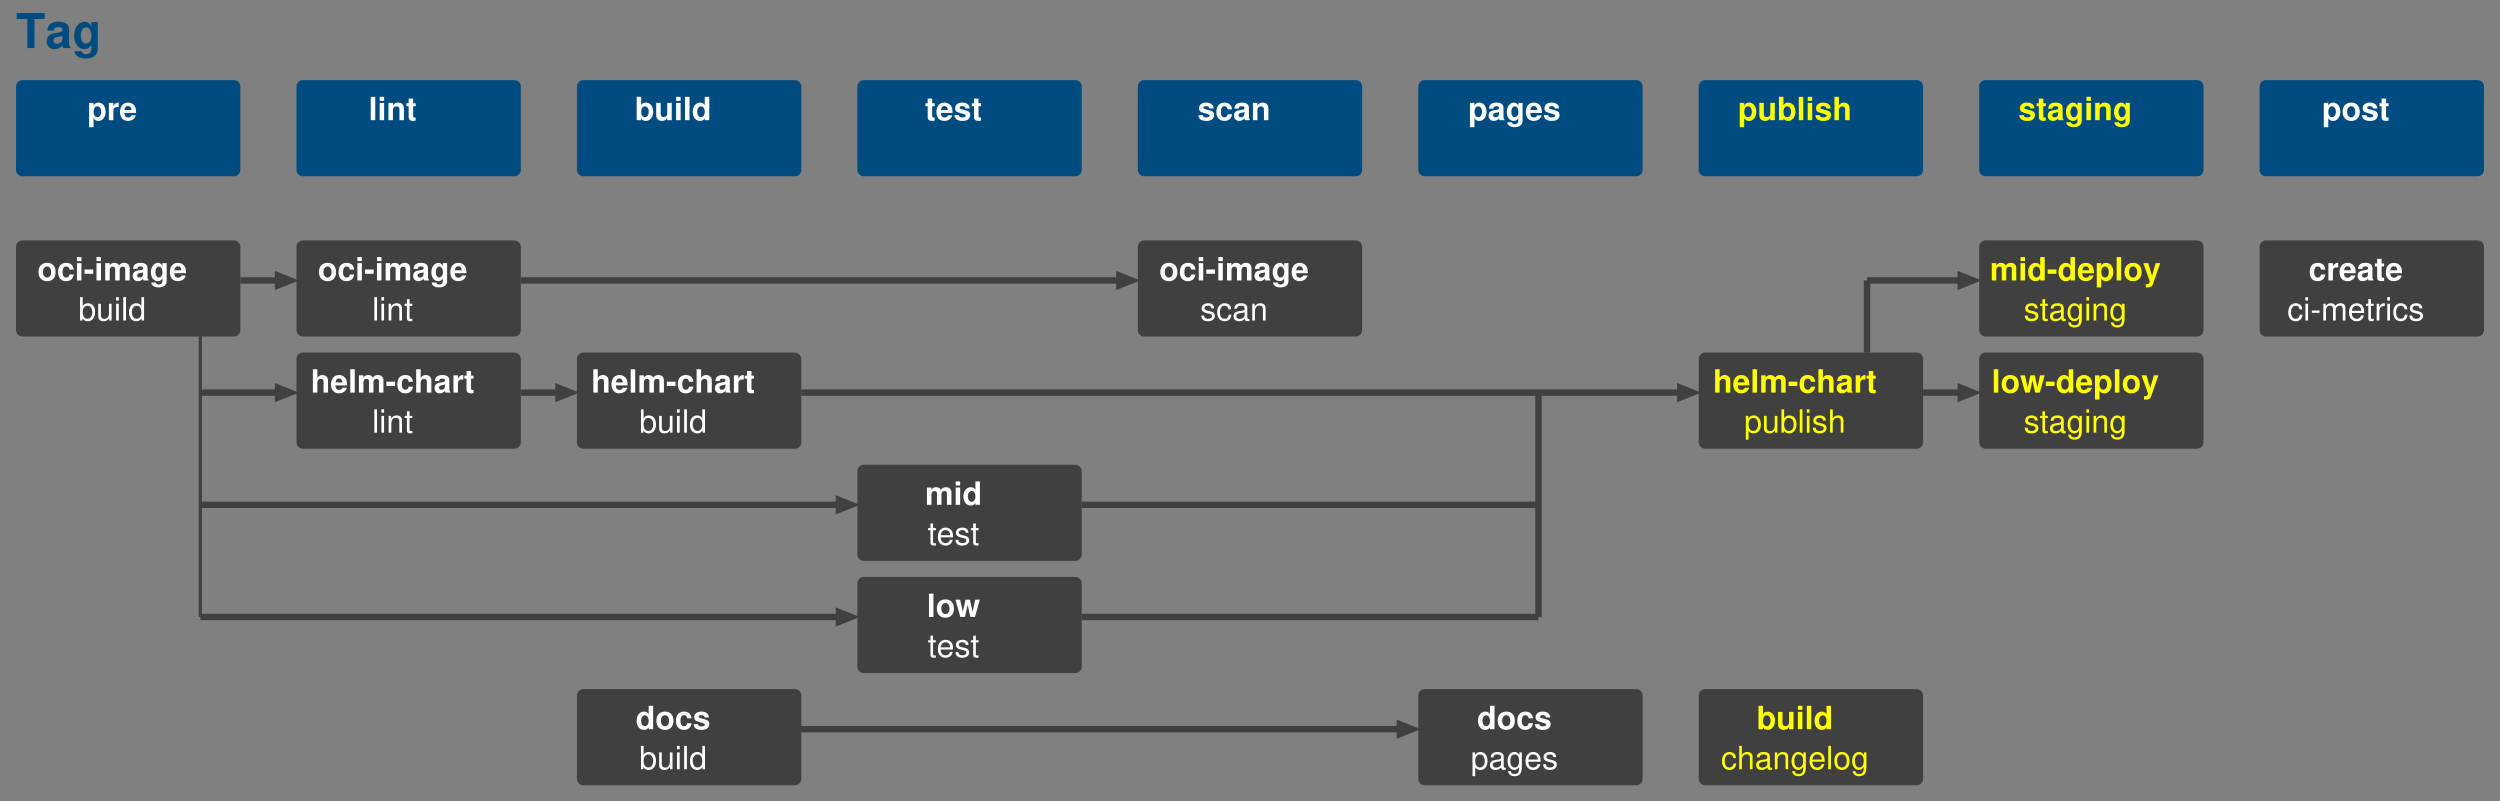 <?xml version="1.0" encoding="UTF-8"?>
<svg xmlns="http://www.w3.org/2000/svg" xmlns:xlink="http://www.w3.org/1999/xlink" width="1560pt" height="500pt" viewBox="0 0 1560 500" version="1.1">
<rect x="0" y="0" width="1560" height="500" fill="#808080" stroke="none"/>
<defs>
<g>
<symbol overflow="visible" id="glyph0-0">
<path style="stroke:none;" d=""/>
</symbol>
<symbol overflow="visible" id="glyph0-1">
<path style="stroke:none;" d="M 11.547 -18.125 L 17.938 -18.125 L 17.938 -21.875 L 0.422 -21.875 L 0.422 -18.125 L 7.047 -18.125 L 7.047 0 L 11.547 0 Z M 11.547 -18.125 "/>
</symbol>
<symbol overflow="visible" id="glyph0-2">
<path style="stroke:none;" d="M 15.719 -0.516 C 15 -1.203 14.766 -1.688 14.766 -2.484 L 14.766 -11.484 C 14.766 -14.797 12.516 -16.469 8.125 -16.469 C 3.75 -16.469 1.469 -14.609 1.203 -10.859 L 5.25 -10.859 C 5.453 -12.547 6.156 -13.078 8.219 -13.078 C 9.844 -13.078 10.656 -12.547 10.656 -11.453 C 10.656 -10.922 10.375 -10.469 9.938 -10.203 C 9.359 -9.906 9.359 -9.906 7.297 -9.562 L 5.609 -9.266 C 2.406 -8.734 0.844 -7.078 0.844 -4.172 C 0.844 -1.266 2.797 0.688 5.766 0.688 C 7.562 0.688 9.188 -0.062 10.688 -1.625 C 10.688 -0.781 10.766 -0.484 11.156 0 L 15.719 0 Z M 10.656 -6.516 C 10.656 -4.078 9.453 -2.703 7.312 -2.703 C 5.906 -2.703 5.047 -3.453 5.047 -4.656 C 5.047 -5.906 5.703 -6.516 7.438 -6.875 L 8.875 -7.141 C 9.984 -7.344 10.172 -7.406 10.656 -7.656 Z M 10.656 -6.516 "/>
</symbol>
<symbol overflow="visible" id="glyph0-3">
<path style="stroke:none;" d="M 12 -16.203 L 12 -13.703 C 10.828 -15.594 9.547 -16.469 7.828 -16.469 C 6.391 -16.469 4.797 -15.75 3.688 -14.578 C 2.062 -12.906 1.234 -10.562 1.234 -7.703 C 1.234 -2.734 3.875 0.688 7.734 0.688 C 9.484 0.688 10.531 0.125 12 -1.656 L 12 0.547 C 12 2.484 10.625 3.844 8.641 3.844 C 7.141 3.844 6.203 3.188 5.875 1.953 L 1.562 1.953 C 1.594 3.203 2.047 4.078 3.156 4.984 C 4.438 6.031 6.203 6.547 8.484 6.547 C 13.172 6.547 15.984 4.297 15.984 0.547 L 15.984 -16.203 Z M 8.609 -12.953 C 10.594 -12.953 12.062 -10.766 12.062 -7.766 C 12.062 -4.828 10.656 -2.812 8.547 -2.812 C 6.719 -2.812 5.438 -4.828 5.438 -7.766 C 5.438 -10.828 6.719 -12.953 8.609 -12.953 Z M 8.609 -12.953 "/>
</symbol>
<symbol overflow="visible" id="glyph1-0">
<path style="stroke:none;" d=""/>
</symbol>
<symbol overflow="visible" id="glyph1-1">
<path style="stroke:none;" d="M 3.953 -10.797 L 1.156 -10.797 L 1.156 4.359 L 3.953 4.359 L 3.953 -1.281 C 4.641 -0.078 5.594 0.484 6.953 0.484 C 9.562 0.484 11.484 -1.953 11.484 -5.234 C 11.484 -6.766 11.047 -8.281 10.312 -9.281 C 9.594 -10.297 8.266 -10.984 6.953 -10.984 C 5.594 -10.984 4.641 -10.406 3.953 -9.203 Z M 6.312 -8.641 C 7.734 -8.641 8.688 -7.281 8.688 -5.203 C 8.688 -3.219 7.719 -1.859 6.312 -1.859 C 4.906 -1.859 3.953 -3.219 3.953 -5.234 C 3.953 -7.281 4.906 -8.641 6.312 -8.641 Z M 6.312 -8.641 "/>
</symbol>
<symbol overflow="visible" id="glyph1-2">
<path style="stroke:none;" d="M 1.266 -10.797 L 1.266 0 L 4.062 0 L 4.062 -5.734 C 4.062 -7.375 4.875 -8.203 6.516 -8.203 C 6.812 -8.203 7.016 -8.188 7.406 -8.125 L 7.406 -10.953 C 7.234 -10.984 7.188 -10.984 7.062 -10.984 C 5.781 -10.984 4.688 -10.141 4.062 -8.688 L 4.062 -10.797 Z M 1.266 -10.797 "/>
</symbol>
<symbol overflow="visible" id="glyph1-3">
<path style="stroke:none;" d="M 10.484 -4.516 C 10.5 -4.766 10.5 -4.859 10.5 -5 C 10.5 -6.078 10.344 -7.078 10.078 -7.844 C 9.359 -9.797 7.625 -10.984 5.438 -10.984 C 2.344 -10.984 0.438 -8.734 0.438 -5.125 C 0.438 -1.656 2.312 0.453 5.375 0.453 C 7.797 0.453 9.766 -0.906 10.375 -3.047 L 7.625 -3.047 C 7.281 -2.188 6.5 -1.688 5.484 -1.688 C 4.688 -1.688 4.047 -2.016 3.641 -2.625 C 3.375 -3.016 3.281 -3.5 3.234 -4.516 Z M 3.281 -6.375 C 3.453 -8.047 4.156 -8.844 5.406 -8.844 C 6.688 -8.844 7.438 -7.984 7.578 -6.375 Z M 3.281 -6.375 "/>
</symbol>
<symbol overflow="visible" id="glyph1-4">
<path style="stroke:none;" d="M 4.141 -14.578 L 1.344 -14.578 L 1.344 0 L 4.141 0 Z M 4.141 -14.578 "/>
</symbol>
<symbol overflow="visible" id="glyph1-5">
<path style="stroke:none;" d="M 4.141 -10.797 L 1.344 -10.797 L 1.344 0 L 4.141 0 Z M 4.141 -14.578 L 1.344 -14.578 L 1.344 -12.078 L 4.141 -12.078 Z M 4.141 -14.578 "/>
</symbol>
<symbol overflow="visible" id="glyph1-6">
<path style="stroke:none;" d="M 1.266 -10.797 L 1.266 0 L 4.062 0 L 4.062 -6.484 C 4.062 -7.766 4.938 -8.594 6.312 -8.594 C 7.516 -8.594 8.125 -7.938 8.125 -6.656 L 8.125 0 L 10.922 0 L 10.922 -7.234 C 10.922 -9.641 9.625 -10.984 7.297 -10.984 C 5.844 -10.984 4.859 -10.453 4.062 -9.234 L 4.062 -10.797 Z M 1.266 -10.797 "/>
</symbol>
<symbol overflow="visible" id="glyph1-7">
<path style="stroke:none;" d="M 6.016 -10.578 L 4.453 -10.578 L 4.453 -13.484 L 1.656 -13.484 L 1.656 -10.578 L 0.281 -10.578 L 0.281 -8.719 L 1.656 -8.719 L 1.656 -2.078 C 1.656 -0.375 2.562 0.453 4.406 0.453 C 5.047 0.453 5.5 0.406 6.016 0.234 L 6.016 -1.719 C 5.734 -1.688 5.594 -1.656 5.375 -1.656 C 4.641 -1.656 4.453 -1.875 4.453 -2.844 L 4.453 -8.719 L 6.016 -8.719 Z M 6.016 -10.578 "/>
</symbol>
<symbol overflow="visible" id="glyph1-8">
<path style="stroke:none;" d="M 1.188 -14.578 L 1.188 0 L 3.984 0 L 3.984 -1.094 C 4.656 -0.047 5.594 0.453 6.953 0.453 C 9.547 0.453 11.5 -2 11.5 -5.266 C 11.5 -6.719 11.062 -8.203 10.344 -9.234 C 9.594 -10.297 8.281 -10.984 6.953 -10.984 C 5.594 -10.984 4.656 -10.484 3.984 -9.406 L 3.984 -14.578 Z M 6.344 -8.641 C 7.719 -8.641 8.703 -7.234 8.703 -5.234 C 8.703 -3.266 7.734 -1.875 6.344 -1.875 C 4.922 -1.875 3.984 -3.219 3.984 -5.297 C 3.984 -7.281 4.938 -8.641 6.344 -8.641 Z M 6.344 -8.641 "/>
</symbol>
<symbol overflow="visible" id="glyph1-9">
<path style="stroke:none;" d="M 10.812 0 L 10.812 -10.797 L 8.016 -10.797 L 8.016 -4.047 C 8.016 -2.766 7.141 -1.922 5.766 -1.922 C 4.562 -1.922 3.953 -2.562 3.953 -3.859 L 3.953 -10.797 L 1.156 -10.797 L 1.156 -3.281 C 1.156 -0.875 2.453 0.453 4.781 0.453 C 6.234 0.453 7.219 -0.062 8.016 -1.281 L 8.016 0 Z M 10.812 0 "/>
</symbol>
<symbol overflow="visible" id="glyph1-10">
<path style="stroke:none;" d="M 8.094 0 L 10.906 0 L 10.906 -14.578 L 8.094 -14.578 L 8.094 -9.406 C 7.406 -10.484 6.484 -10.984 5.125 -10.984 C 2.547 -10.984 0.578 -8.5 0.578 -5.234 C 0.578 -3.781 1.016 -2.297 1.734 -1.266 C 2.484 -0.203 3.797 0.453 5.125 0.453 C 6.484 0.453 7.406 -0.016 8.094 -1.094 Z M 5.734 -8.641 C 7.156 -8.641 8.094 -7.281 8.094 -5.203 C 8.094 -3.234 7.141 -1.875 5.734 -1.875 C 4.344 -1.875 3.375 -3.266 3.375 -5.234 C 3.375 -7.266 4.344 -8.641 5.734 -8.641 Z M 5.734 -8.641 "/>
</symbol>
<symbol overflow="visible" id="glyph1-11">
<path style="stroke:none;" d="M 10.094 -7.312 C 10.062 -9.594 8.297 -10.984 5.406 -10.984 C 2.656 -10.984 0.953 -9.594 0.953 -7.375 C 0.953 -6.656 1.188 -6.047 1.562 -5.625 C 1.938 -5.234 2.281 -5.062 3.312 -4.719 L 6.656 -3.688 C 7.359 -3.453 7.594 -3.234 7.594 -2.797 C 7.594 -2.141 6.812 -1.734 5.516 -1.734 C 4.781 -1.734 4.219 -1.859 3.859 -2.125 C 3.562 -2.344 3.438 -2.562 3.312 -3.141 L 0.578 -3.141 C 0.656 -0.766 2.406 0.453 5.688 0.453 C 7.188 0.453 8.312 0.141 9.125 -0.5 C 9.922 -1.141 10.406 -2.141 10.406 -3.203 C 10.406 -4.594 9.703 -5.5 8.281 -5.922 L 4.734 -6.938 C 3.953 -7.188 3.766 -7.344 3.766 -7.781 C 3.766 -8.375 4.406 -8.781 5.375 -8.781 C 6.719 -8.781 7.375 -8.297 7.406 -7.312 Z M 10.094 -7.312 "/>
</symbol>
<symbol overflow="visible" id="glyph1-12">
<path style="stroke:none;" d="M 10.438 -6.766 C 10.234 -9.406 8.5 -10.984 5.781 -10.984 C 2.547 -10.984 0.688 -8.859 0.688 -5.188 C 0.688 -1.625 2.547 0.453 5.734 0.453 C 8.359 0.453 10.188 -1.156 10.438 -3.734 L 7.766 -3.734 C 7.422 -2.344 6.859 -1.797 5.734 -1.797 C 4.312 -1.797 3.484 -3.062 3.484 -5.188 C 3.484 -6.219 3.688 -7.156 4.016 -7.797 C 4.344 -8.406 4.953 -8.719 5.766 -8.719 C 6.906 -8.719 7.438 -8.188 7.766 -6.766 Z M 10.438 -6.766 "/>
</symbol>
<symbol overflow="visible" id="glyph1-13">
<path style="stroke:none;" d="M 10.484 -0.344 C 10 -0.797 9.844 -1.125 9.844 -1.656 L 9.844 -7.656 C 9.844 -9.859 8.344 -10.984 5.422 -10.984 C 2.5 -10.984 0.984 -9.734 0.797 -7.234 L 3.5 -7.234 C 3.641 -8.359 4.094 -8.719 5.484 -8.719 C 6.562 -8.719 7.094 -8.359 7.094 -7.641 C 7.094 -7.281 6.922 -6.984 6.625 -6.797 C 6.234 -6.594 6.234 -6.594 4.859 -6.375 L 3.734 -6.188 C 1.594 -5.812 0.562 -4.719 0.562 -2.781 C 0.562 -0.844 1.859 0.453 3.844 0.453 C 5.047 0.453 6.125 -0.047 7.125 -1.078 C 7.125 -0.516 7.188 -0.312 7.438 0 L 10.484 0 Z M 7.094 -4.344 C 7.094 -2.719 6.297 -1.797 4.875 -1.797 C 3.938 -1.797 3.359 -2.297 3.359 -3.094 C 3.359 -3.938 3.797 -4.344 4.953 -4.578 L 5.922 -4.766 C 6.656 -4.906 6.781 -4.938 7.094 -5.094 Z M 7.094 -4.344 "/>
</symbol>
<symbol overflow="visible" id="glyph1-14">
<path style="stroke:none;" d="M 8 -10.797 L 8 -9.141 C 7.219 -10.406 6.359 -10.984 5.219 -10.984 C 4.266 -10.984 3.203 -10.5 2.453 -9.719 C 1.375 -8.594 0.812 -7.047 0.812 -5.141 C 0.812 -1.812 2.578 0.453 5.156 0.453 C 6.312 0.453 7.016 0.078 8 -1.094 L 8 0.359 C 8 1.656 7.078 2.562 5.766 2.562 C 4.766 2.562 4.141 2.125 3.922 1.297 L 1.047 1.297 C 1.062 2.141 1.359 2.719 2.094 3.312 C 2.953 4.016 4.141 4.359 5.656 4.359 C 8.781 4.359 10.656 2.859 10.656 0.359 L 10.656 -10.797 Z M 5.734 -8.641 C 7.062 -8.641 8.047 -7.188 8.047 -5.188 C 8.047 -3.219 7.094 -1.875 5.703 -1.875 C 4.484 -1.875 3.625 -3.219 3.625 -5.188 C 3.625 -7.219 4.484 -8.641 5.734 -8.641 Z M 5.734 -8.641 "/>
</symbol>
<symbol overflow="visible" id="glyph1-15">
<path style="stroke:none;" d="M 6.016 -10.984 C 2.719 -10.984 0.703 -8.797 0.703 -5.266 C 0.703 -1.703 2.719 0.453 6.047 0.453 C 9.344 0.453 11.375 -1.703 11.375 -5.188 C 11.375 -8.844 9.406 -10.984 6.016 -10.984 Z M 6.047 -8.719 C 7.578 -8.719 8.578 -7.344 8.578 -5.219 C 8.578 -3.203 7.547 -1.797 6.047 -1.797 C 4.516 -1.797 3.5 -3.188 3.5 -5.266 C 3.5 -7.344 4.516 -8.719 6.047 -8.719 Z M 6.047 -8.719 "/>
</symbol>
<symbol overflow="visible" id="glyph1-16">
<path style="stroke:none;" d="M 1.344 -14.578 L 1.344 0 L 4.141 0 L 4.141 -6.484 C 4.141 -7.719 5.047 -8.594 6.297 -8.594 C 6.922 -8.594 7.375 -8.375 7.703 -7.938 C 7.953 -7.578 8.016 -7.281 8.016 -6.594 L 8.016 0 L 10.812 0 L 10.812 -7.234 C 10.812 -8.578 10.453 -9.547 9.719 -10.156 C 9.094 -10.688 8.203 -10.984 7.297 -10.984 C 5.922 -10.984 4.922 -10.438 4.141 -9.234 L 4.141 -14.578 Z M 1.344 -14.578 "/>
</symbol>
<symbol overflow="visible" id="glyph1-17">
<path style="stroke:none;" d="M 5.953 -6.844 L 0.516 -6.844 L 0.516 -4.141 L 5.953 -4.141 Z M 5.953 -6.844 "/>
</symbol>
<symbol overflow="visible" id="glyph1-18">
<path style="stroke:none;" d="M 1.203 -10.797 L 1.203 0 L 4 0 L 4 -6.484 C 4 -7.812 4.719 -8.594 5.922 -8.594 C 6.859 -8.594 7.438 -8.062 7.438 -7.203 L 7.438 0 L 10.234 0 L 10.234 -6.484 C 10.234 -7.797 10.953 -8.594 12.156 -8.594 C 13.094 -8.594 13.688 -8.062 13.688 -7.203 L 13.688 0 L 16.484 0 L 16.484 -7.641 C 16.484 -9.734 15.203 -10.984 13.047 -10.984 C 11.656 -10.984 10.719 -10.5 9.875 -9.375 C 9.359 -10.406 8.281 -10.984 6.938 -10.984 C 5.703 -10.984 4.906 -10.578 3.984 -9.453 L 3.984 -10.797 Z M 1.203 -10.797 "/>
</symbol>
<symbol overflow="visible" id="glyph1-19">
<path style="stroke:none;" d="M 12.266 0 L 15.312 -10.797 L 12.422 -10.797 L 10.781 -3.234 L 9.156 -10.797 L 6.359 -10.797 L 4.719 -3.234 L 3 -10.797 L 0.094 -10.797 L 3.141 0 L 6.016 0 L 7.734 -7.625 L 9.359 0 Z M 12.266 0 "/>
</symbol>
<symbol overflow="visible" id="glyph1-20">
<path style="stroke:none;" d="M 7.875 -10.797 L 5.641 -2.938 L 3.266 -10.797 L 0.188 -10.797 L 4.203 0.438 C 4.203 1.562 3.5 2.312 2.453 2.312 C 2.234 2.312 2.062 2.281 1.719 2.203 L 1.719 4.297 C 2.141 4.359 2.375 4.375 2.719 4.375 C 3.438 4.375 4.234 4.234 4.734 4.047 C 5.516 3.719 5.859 3.281 6.312 1.984 L 10.766 -10.797 Z M 7.875 -10.797 "/>
</symbol>
<symbol overflow="visible" id="glyph2-0">
<path style="stroke:none;" d=""/>
</symbol>
<symbol overflow="visible" id="glyph2-1">
<path style="stroke:none;" d="M 3.047 -14.578 L 1.359 -14.578 L 1.359 0 L 3.047 0 Z M 3.047 -14.578 "/>
</symbol>
<symbol overflow="visible" id="glyph2-2">
<path style="stroke:none;" d="M 3 -10.484 L 1.344 -10.484 L 1.344 0 L 3 0 Z M 3 -14.578 L 1.312 -14.578 L 1.312 -12.484 L 3 -12.484 Z M 3 -14.578 "/>
</symbol>
<symbol overflow="visible" id="glyph2-3">
<path style="stroke:none;" d="M 1.406 -10.484 L 1.406 0 L 3.078 0 L 3.078 -5.781 C 3.078 -7.922 4.203 -9.312 5.922 -9.312 C 7.234 -9.312 8.078 -8.516 8.078 -7.266 L 8.078 0 L 9.734 0 L 9.734 -7.922 C 9.734 -9.656 8.438 -10.781 6.422 -10.781 C 4.859 -10.781 3.859 -10.188 2.938 -8.719 L 2.938 -10.484 Z M 1.406 -10.484 "/>
</symbol>
<symbol overflow="visible" id="glyph2-4">
<path style="stroke:none;" d="M 5.078 -10.484 L 3.359 -10.484 L 3.359 -13.359 L 1.703 -13.359 L 1.703 -10.484 L 0.281 -10.484 L 0.281 -9.125 L 1.703 -9.125 L 1.703 -1.203 C 1.703 -0.125 2.422 0.453 3.719 0.453 C 4.156 0.453 4.516 0.422 5.078 0.312 L 5.078 -1.078 C 4.844 -1.016 4.625 -1 4.281 -1 C 3.562 -1 3.359 -1.203 3.359 -1.938 L 3.359 -9.125 L 5.078 -9.125 Z M 5.078 -10.484 "/>
</symbol>
<symbol overflow="visible" id="glyph2-5">
<path style="stroke:none;" d="M 1.078 -14.578 L 1.078 0 L 2.578 0 L 2.578 -1.344 C 3.375 -0.125 4.438 0.453 5.906 0.453 C 8.656 0.453 10.453 -1.797 10.453 -5.281 C 10.453 -8.688 8.766 -10.781 5.984 -10.781 C 4.547 -10.781 3.516 -10.234 2.734 -9.062 L 2.734 -14.578 Z M 5.656 -9.219 C 7.516 -9.219 8.719 -7.594 8.719 -5.094 C 8.719 -2.719 7.484 -1.094 5.656 -1.094 C 3.875 -1.094 2.734 -2.703 2.734 -5.156 C 2.734 -7.625 3.875 -9.219 5.656 -9.219 Z M 5.656 -9.219 "/>
</symbol>
<symbol overflow="visible" id="glyph2-6">
<path style="stroke:none;" d="M 9.641 0 L 9.641 -10.484 L 7.984 -10.484 L 7.984 -4.547 C 7.984 -2.406 6.859 -1 5.125 -1 C 3.797 -1 2.953 -1.797 2.953 -3.062 L 2.953 -10.484 L 1.297 -10.484 L 1.297 -2.406 C 1.297 -0.656 2.594 0.453 4.641 0.453 C 6.188 0.453 7.156 -0.078 8.141 -1.453 L 8.141 0 Z M 9.641 0 "/>
</symbol>
<symbol overflow="visible" id="glyph2-7">
<path style="stroke:none;" d="M 9.906 -14.578 L 8.234 -14.578 L 8.234 -9.156 C 7.547 -10.219 6.422 -10.781 5.016 -10.781 C 2.297 -10.781 0.516 -8.594 0.516 -5.266 C 0.516 -1.719 2.234 0.453 5.078 0.453 C 6.516 0.453 7.516 -0.078 8.422 -1.375 L 8.422 0 L 9.906 0 Z M 5.297 -9.219 C 7.094 -9.219 8.234 -7.641 8.234 -5.125 C 8.234 -2.703 7.078 -1.094 5.312 -1.094 C 3.484 -1.094 2.266 -2.719 2.266 -5.156 C 2.266 -7.594 3.484 -9.219 5.297 -9.219 Z M 5.297 -9.219 "/>
</symbol>
<symbol overflow="visible" id="glyph2-8">
<path style="stroke:none;" d="M 10.266 -4.688 C 10.266 -6.281 10.141 -7.234 9.844 -8.016 C 9.156 -9.734 7.562 -10.781 5.594 -10.781 C 2.688 -10.781 0.797 -8.562 0.797 -5.094 C 0.797 -1.641 2.594 0.453 5.562 0.453 C 7.953 0.453 9.625 -0.906 10.047 -3.188 L 8.359 -3.188 C 7.906 -1.797 6.953 -1.078 5.625 -1.078 C 4.562 -1.078 3.656 -1.562 3.094 -2.438 C 2.703 -3.047 2.562 -3.641 2.547 -4.688 Z M 2.578 -6.047 C 2.719 -7.984 3.906 -9.234 5.578 -9.234 C 7.281 -9.234 8.453 -7.922 8.453 -6.047 Z M 2.578 -6.047 "/>
</symbol>
<symbol overflow="visible" id="glyph2-9">
<path style="stroke:none;" d="M 8.766 -7.562 C 8.734 -9.625 7.375 -10.781 4.953 -10.781 C 2.516 -10.781 0.938 -9.516 0.938 -7.578 C 0.938 -5.938 1.781 -5.156 4.266 -4.562 L 5.812 -4.188 C 6.984 -3.906 7.438 -3.484 7.438 -2.734 C 7.438 -1.734 6.453 -1.078 5 -1.078 C 4.094 -1.078 3.344 -1.344 2.922 -1.781 C 2.656 -2.078 2.547 -2.375 2.438 -3.125 L 0.688 -3.125 C 0.766 -0.703 2.125 0.453 4.859 0.453 C 7.5 0.453 9.188 -0.844 9.188 -2.859 C 9.188 -4.422 8.297 -5.281 6.219 -5.781 L 4.625 -6.156 C 3.266 -6.484 2.688 -6.922 2.688 -7.656 C 2.688 -8.641 3.547 -9.234 4.906 -9.234 C 6.234 -9.234 6.953 -8.656 7 -7.562 Z M 8.766 -7.562 "/>
</symbol>
<symbol overflow="visible" id="glyph2-10">
<path style="stroke:none;" d="M 9.422 -6.953 C 9.344 -7.984 9.125 -8.641 8.719 -9.219 C 8 -10.203 6.734 -10.781 5.281 -10.781 C 2.438 -10.781 0.625 -8.547 0.625 -5.062 C 0.625 -1.688 2.422 0.453 5.266 0.453 C 7.766 0.453 9.344 -1.047 9.547 -3.594 L 7.859 -3.594 C 7.578 -1.922 6.719 -1.078 5.297 -1.078 C 3.453 -1.078 2.359 -2.578 2.359 -5.062 C 2.359 -7.688 3.438 -9.234 5.266 -9.234 C 6.656 -9.234 7.547 -8.422 7.734 -6.953 Z M 9.422 -6.953 "/>
</symbol>
<symbol overflow="visible" id="glyph2-11">
<path style="stroke:none;" d="M 10.703 -0.984 C 10.516 -0.938 10.438 -0.938 10.344 -0.938 C 9.766 -0.938 9.438 -1.234 9.438 -1.766 L 9.438 -7.922 C 9.438 -9.781 8.078 -10.781 5.5 -10.781 C 3.953 -10.781 2.734 -10.344 2.016 -9.562 C 1.547 -9.016 1.344 -8.422 1.297 -7.375 L 2.984 -7.375 C 3.125 -8.656 3.875 -9.234 5.438 -9.234 C 6.953 -9.234 7.781 -8.688 7.781 -7.688 L 7.781 -7.234 C 7.766 -6.516 7.406 -6.266 6.047 -6.078 C 3.688 -5.781 3.312 -5.703 2.688 -5.438 C 1.453 -4.922 0.844 -4 0.844 -2.641 C 0.844 -0.734 2.156 0.453 4.281 0.453 C 5.594 0.453 6.656 0 7.844 -1.078 C 7.953 0 8.484 0.453 9.562 0.453 C 9.922 0.453 10.141 0.422 10.703 0.281 Z M 7.781 -3.297 C 7.781 -2.734 7.625 -2.406 7.125 -1.938 C 6.438 -1.312 5.625 -1 4.641 -1 C 3.344 -1 2.578 -1.625 2.578 -2.688 C 2.578 -3.781 3.297 -4.344 5.094 -4.594 C 6.875 -4.844 7.219 -4.922 7.781 -5.188 Z M 7.781 -3.297 "/>
</symbol>
<symbol overflow="visible" id="glyph2-12">
<path style="stroke:none;" d="M 1.078 4.359 L 2.766 4.359 L 2.766 -1.094 C 3.641 -0.016 4.625 0.453 5.984 0.453 C 8.703 0.453 10.453 -1.719 10.453 -5.062 C 10.453 -8.578 8.734 -10.781 5.953 -10.781 C 4.547 -10.781 3.406 -10.141 2.625 -8.906 L 2.625 -10.484 L 1.078 -10.484 Z M 5.688 -9.219 C 7.516 -9.219 8.719 -7.594 8.719 -5.094 C 8.719 -2.719 7.5 -1.094 5.688 -1.094 C 3.906 -1.094 2.766 -2.703 2.766 -5.156 C 2.766 -7.625 3.906 -9.219 5.688 -9.219 Z M 5.688 -9.219 "/>
</symbol>
<symbol overflow="visible" id="glyph2-13">
<path style="stroke:none;" d="M 8.078 -10.484 L 8.078 -8.953 C 7.234 -10.219 6.312 -10.781 5 -10.781 C 2.453 -10.781 0.703 -8.422 0.703 -5.062 C 0.703 -3.297 1.125 -2.016 2.016 -0.953 C 2.797 -0.047 3.797 0.453 4.875 0.453 C 6.141 0.453 7.047 -0.094 7.922 -1.422 L 7.922 -0.875 C 7.922 1.922 7.141 2.953 5.062 2.953 C 3.641 2.953 2.906 2.406 2.734 1.203 L 1.047 1.203 C 1.203 3.141 2.734 4.359 5.016 4.359 C 6.562 4.359 7.844 3.859 8.516 3.016 C 9.312 2.047 9.625 0.734 9.625 -1.719 L 9.625 -10.484 Z M 5.156 -9.234 C 6.922 -9.234 7.922 -7.766 7.922 -5.094 C 7.922 -2.562 6.906 -1.078 5.156 -1.078 C 3.438 -1.078 2.438 -2.578 2.438 -5.156 C 2.438 -7.719 3.438 -9.234 5.156 -9.234 Z M 5.156 -9.234 "/>
</symbol>
<symbol overflow="visible" id="glyph2-14">
<path style="stroke:none;" d="M 5.688 -6.234 L 0.922 -6.234 L 0.922 -4.797 L 5.688 -4.797 Z M 5.688 -6.234 "/>
</symbol>
<symbol overflow="visible" id="glyph2-15">
<path style="stroke:none;" d="M 1.406 -10.484 L 1.406 0 L 3.078 0 L 3.078 -6.578 C 3.078 -8.094 4.188 -9.312 5.547 -9.312 C 6.781 -9.312 7.484 -8.562 7.484 -7.219 L 7.484 0 L 9.156 0 L 9.156 -6.578 C 9.156 -8.094 10.266 -9.312 11.625 -9.312 C 12.844 -9.312 13.562 -8.547 13.562 -7.219 L 13.562 0 L 15.234 0 L 15.234 -7.859 C 15.234 -9.734 14.156 -10.781 12.203 -10.781 C 10.797 -10.781 9.953 -10.359 8.984 -9.188 C 8.359 -10.297 7.516 -10.781 6.156 -10.781 C 4.766 -10.781 3.812 -10.266 2.938 -9 L 2.938 -10.484 Z M 1.406 -10.484 "/>
</symbol>
<symbol overflow="visible" id="glyph2-16">
<path style="stroke:none;" d="M 1.375 -10.484 L 1.375 0 L 3.062 0 L 3.062 -5.438 C 3.078 -7.953 4.125 -9.078 6.422 -9.016 L 6.422 -10.719 C 6.141 -10.766 5.984 -10.781 5.781 -10.781 C 4.703 -10.781 3.875 -10.141 2.922 -8.578 L 2.922 -10.484 Z M 1.375 -10.484 "/>
</symbol>
<symbol overflow="visible" id="glyph2-17">
<path style="stroke:none;" d="M 1.406 -14.578 L 1.406 0 L 3.062 0 L 3.062 -5.781 C 3.062 -7.922 4.188 -9.312 5.906 -9.312 C 6.453 -9.312 6.984 -9.156 7.375 -8.859 C 7.859 -8.5 8.062 -8 8.062 -7.266 L 8.062 0 L 9.719 0 L 9.719 -7.922 C 9.719 -9.688 8.453 -10.781 6.422 -10.781 C 4.938 -10.781 4.047 -10.312 3.062 -9.047 L 3.062 -14.578 Z M 1.406 -14.578 "/>
</symbol>
<symbol overflow="visible" id="glyph2-18">
<path style="stroke:none;" d="M 5.438 -10.781 C 2.484 -10.781 0.719 -8.688 0.719 -5.156 C 0.719 -1.625 2.484 0.453 5.453 0.453 C 8.422 0.453 10.203 -1.641 10.203 -5.078 C 10.203 -8.719 8.484 -10.781 5.438 -10.781 Z M 5.453 -9.234 C 7.344 -9.234 8.453 -7.703 8.453 -5.094 C 8.453 -2.625 7.297 -1.078 5.453 -1.078 C 3.594 -1.078 2.453 -2.625 2.453 -5.156 C 2.453 -7.703 3.594 -9.234 5.453 -9.234 Z M 5.453 -9.234 "/>
</symbol>
</g>
</defs>
<g id="surface1">
<g style="fill:rgb(0%,30.005%,50%);fill-opacity:1;">
  <use xlink:href="#glyph0-1" x="10" y="30"/>
  <use xlink:href="#glyph0-2" x="28.33" y="30"/>
  <use xlink:href="#glyph0-3" x="45.01" y="30"/>
</g>
<path style=" stroke:none;fill-rule:nonzero;fill:rgb(0%,30.005%,50%);fill-opacity:1;" d="M 14 110 C 11.789 110 10 108.211 10 106 L 10 54 C 10 51.789 11.789 50 14 50 L 146 50 C 148.211 50 150 51.789 150 54 L 150 106 C 150 108.211 148.211 110 146 110 "/>
<path style=" stroke:none;fill-rule:nonzero;fill:rgb(0%,30.005%,50%);fill-opacity:1;" d="M 189 110 C 186.789 110 185 108.211 185 106 L 185 54 C 185 51.789 186.789 50 189 50 L 321 50 C 323.211 50 325 51.789 325 54 L 325 106 C 325 108.211 323.211 110 321 110 "/>
<path style=" stroke:none;fill-rule:nonzero;fill:rgb(0%,30.005%,50%);fill-opacity:1;" d="M 364 110 C 361.789 110 360 108.211 360 106 L 360 54 C 360 51.789 361.789 50 364 50 L 496 50 C 498.211 50 500 51.789 500 54 L 500 106 C 500 108.211 498.211 110 496 110 "/>
<path style=" stroke:none;fill-rule:nonzero;fill:rgb(0%,30.005%,50%);fill-opacity:1;" d="M 539 110 C 536.789 110 535 108.211 535 106 L 535 54 C 535 51.789 536.789 50 539 50 L 671 50 C 673.211 50 675 51.789 675 54 L 675 106 C 675 108.211 673.211 110 671 110 "/>
<path style=" stroke:none;fill-rule:nonzero;fill:rgb(0%,30.005%,50%);fill-opacity:1;" d="M 714 110 C 711.789 110 710 108.211 710 106 L 710 54 C 710 51.789 711.789 50 714 50 L 846 50 C 848.211 50 850 51.789 850 54 L 850 106 C 850 108.211 848.211 110 846 110 "/>
<path style=" stroke:none;fill-rule:nonzero;fill:rgb(0%,30.005%,50%);fill-opacity:1;" d="M 889 110 C 886.789 110 885 108.211 885 106 L 885 54 C 885 51.789 886.789 50 889 50 L 1021 50 C 1023.211 50 1025 51.789 1025 54 L 1025 106 C 1025 108.211 1023.211 110 1021 110 "/>
<path style=" stroke:none;fill-rule:nonzero;fill:rgb(0%,30.005%,50%);fill-opacity:1;" d="M 1064 110 C 1061.789 110 1060 108.211 1060 106 L 1060 54 C 1060 51.789 1061.789 50 1064 50 L 1196 50 C 1198.211 50 1200 51.789 1200 54 L 1200 106 C 1200 108.211 1198.211 110 1196 110 "/>
<path style=" stroke:none;fill-rule:nonzero;fill:rgb(0%,30.005%,50%);fill-opacity:1;" d="M 1239 110 C 1236.789 110 1235 108.211 1235 106 L 1235 54 C 1235 51.789 1236.789 50 1239 50 L 1371 50 C 1373.211 50 1375 51.789 1375 54 L 1375 106 C 1375 108.211 1373.211 110 1371 110 "/>
<path style=" stroke:none;fill-rule:nonzero;fill:rgb(0%,30.005%,50%);fill-opacity:1;" d="M 1414 110 C 1411.789 110 1410 108.211 1410 106 L 1410 54 C 1410 51.789 1411.789 50 1414 50 L 1546 50 C 1548.211 50 1550 51.789 1550 54 L 1550 106 C 1550 108.211 1548.211 110 1546 110 "/>
<g style="fill:rgb(100%,100%,100%);fill-opacity:1;">
  <use xlink:href="#glyph1-1" x="54.441" y="75"/>
  <use xlink:href="#glyph1-2" x="66.661" y="75"/>
  <use xlink:href="#glyph1-3" x="74.441" y="75"/>
</g>
<g style="fill:rgb(100%,100%,100%);fill-opacity:1;">
  <use xlink:href="#glyph1-4" x="230.004" y="75"/>
  <use xlink:href="#glyph1-5" x="235.564" y="75"/>
  <use xlink:href="#glyph1-6" x="241.124" y="75"/>
  <use xlink:href="#glyph1-7" x="253.344" y="75"/>
</g>
<g style="fill:rgb(100%,100%,100%);fill-opacity:1;">
  <use xlink:href="#glyph1-8" x="396.113" y="75"/>
  <use xlink:href="#glyph1-9" x="408.333" y="75"/>
  <use xlink:href="#glyph1-5" x="420.553" y="75"/>
  <use xlink:href="#glyph1-4" x="426.113" y="75"/>
  <use xlink:href="#glyph1-10" x="431.673" y="75"/>
</g>
<g style="fill:rgb(100%,100%,100%);fill-opacity:1;">
  <use xlink:href="#glyph1-7" x="577.223" y="75"/>
  <use xlink:href="#glyph1-3" x="583.883" y="75"/>
  <use xlink:href="#glyph1-11" x="595.003" y="75"/>
  <use xlink:href="#glyph1-7" x="606.123" y="75"/>
</g>
<g style="fill:rgb(100%,100%,100%);fill-opacity:1;">
  <use xlink:href="#glyph1-11" x="747.213" y="75"/>
  <use xlink:href="#glyph1-12" x="758.333" y="75"/>
  <use xlink:href="#glyph1-13" x="769.453" y="75"/>
  <use xlink:href="#glyph1-6" x="780.573" y="75"/>
</g>
<g style="fill:rgb(100%,100%,100%);fill-opacity:1;">
  <use xlink:href="#glyph1-1" x="916.104" y="75"/>
  <use xlink:href="#glyph1-13" x="928.324" y="75"/>
  <use xlink:href="#glyph1-14" x="939.444" y="75"/>
  <use xlink:href="#glyph1-3" x="951.664" y="75"/>
  <use xlink:href="#glyph1-11" x="962.784" y="75"/>
</g>
<g style="fill:rgb(100%,100%,100%);fill-opacity:1;">
  <use xlink:href="#glyph1-1" x="1448.894" y="75"/>
  <use xlink:href="#glyph1-15" x="1461.114" y="75"/>
  <use xlink:href="#glyph1-11" x="1473.334" y="75"/>
  <use xlink:href="#glyph1-7" x="1484.454" y="75"/>
</g>
<g style="fill:rgb(100%,100%,0%);fill-opacity:1;">
  <use xlink:href="#glyph1-1" x="1084.45" y="75"/>
  <use xlink:href="#glyph1-9" x="1096.67" y="75"/>
  <use xlink:href="#glyph1-8" x="1108.89" y="75"/>
  <use xlink:href="#glyph1-4" x="1121.11" y="75"/>
  <use xlink:href="#glyph1-5" x="1126.67" y="75"/>
  <use xlink:href="#glyph1-11" x="1132.23" y="75"/>
  <use xlink:href="#glyph1-16" x="1143.35" y="75"/>
</g>
<g style="fill:rgb(100%,100%,0%);fill-opacity:1;">
  <use xlink:href="#glyph1-11" x="1259.45" y="75"/>
  <use xlink:href="#glyph1-7" x="1270.57" y="75"/>
  <use xlink:href="#glyph1-13" x="1277.23" y="75"/>
  <use xlink:href="#glyph1-14" x="1288.35" y="75"/>
  <use xlink:href="#glyph1-5" x="1300.57" y="75"/>
  <use xlink:href="#glyph1-6" x="1306.13" y="75"/>
  <use xlink:href="#glyph1-14" x="1318.35" y="75"/>
</g>
<path style="fill:none;stroke-width:4;stroke-linecap:butt;stroke-linejoin:miter;stroke:rgb(25%,25%,25%);stroke-opacity:1;stroke-miterlimit:10;" d="M 250 650 L 250 230 " transform="matrix(0.5,0,0,-0.5,0,500)"/>
<path style="fill:none;stroke-width:8;stroke-linecap:butt;stroke-linejoin:miter;stroke:rgb(25%,25%,25%);stroke-opacity:1;stroke-miterlimit:10;" d="M 300 650 L 346 650 " transform="matrix(0.5,0,0,-0.5,0,500)"/>
<path style=" stroke:none;fill-rule:nonzero;fill:rgb(25%,25%,25%);fill-opacity:1;" d="M 186.5 175 L 171.5 169 L 171.5 181 Z M 186.5 175 "/>
<path style="fill:none;stroke-width:8;stroke-linecap:butt;stroke-linejoin:miter;stroke:rgb(25%,25%,25%);stroke-opacity:1;stroke-miterlimit:10;" d="M 650 650 L 1396 650 " transform="matrix(0.5,0,0,-0.5,0,500)"/>
<path style=" stroke:none;fill-rule:nonzero;fill:rgb(25%,25%,25%);fill-opacity:1;" d="M 711.5 175 L 696.5 169 L 696.5 181 Z M 711.5 175 "/>
<path style="fill:none;stroke-width:8;stroke-linecap:butt;stroke-linejoin:miter;stroke:rgb(25%,25%,25%);stroke-opacity:1;stroke-miterlimit:10;" d="M 250 510 L 346 510 " transform="matrix(0.5,0,0,-0.5,0,500)"/>
<path style=" stroke:none;fill-rule:nonzero;fill:rgb(25%,25%,25%);fill-opacity:1;" d="M 186.5 245 L 171.5 239 L 171.5 251 Z M 186.5 245 "/>
<path style="fill:none;stroke-width:8;stroke-linecap:butt;stroke-linejoin:miter;stroke:rgb(25%,25%,25%);stroke-opacity:1;stroke-miterlimit:10;" d="M 650 510 L 696 510 " transform="matrix(0.5,0,0,-0.5,0,500)"/>
<path style=" stroke:none;fill-rule:nonzero;fill:rgb(25%,25%,25%);fill-opacity:1;" d="M 361.5 245 L 346.5 239 L 346.5 251 Z M 361.5 245 "/>
<path style="fill:none;stroke-width:8;stroke-linecap:butt;stroke-linejoin:miter;stroke:rgb(25%,25%,25%);stroke-opacity:1;stroke-miterlimit:10;" d="M 250 370 L 1046 370 " transform="matrix(0.5,0,0,-0.5,0,500)"/>
<path style=" stroke:none;fill-rule:nonzero;fill:rgb(25%,25%,25%);fill-opacity:1;" d="M 536.5 315 L 521.5 309 L 521.5 321 Z M 536.5 315 "/>
<path style="fill:none;stroke-width:8;stroke-linecap:butt;stroke-linejoin:miter;stroke:rgb(25%,25%,25%);stroke-opacity:1;stroke-miterlimit:10;" d="M 250 230 L 1046 230 " transform="matrix(0.5,0,0,-0.5,0,500)"/>
<path style=" stroke:none;fill-rule:nonzero;fill:rgb(25%,25%,25%);fill-opacity:1;" d="M 536.5 385 L 521.5 379 L 521.5 391 Z M 536.5 385 "/>
<path style="fill:none;stroke-width:8;stroke-linecap:butt;stroke-linejoin:miter;stroke:rgb(25%,25%,25%);stroke-opacity:1;stroke-miterlimit:10;" d="M 988 90 L 1746 90 " transform="matrix(0.5,0,0,-0.5,0,500)"/>
<path style=" stroke:none;fill-rule:nonzero;fill:rgb(25%,25%,25%);fill-opacity:1;" d="M 886.5 455 L 871.5 449 L 871.5 461 Z M 886.5 455 "/>
<path style=" stroke:none;fill-rule:nonzero;fill:rgb(25%,25%,25%);fill-opacity:1;" d="M 189 210 C 186.789 210 185 208.211 185 206 L 185 154 C 185 151.789 186.789 150 189 150 L 321 150 C 323.211 150 325 151.789 325 154 L 325 206 C 325 208.211 323.211 210 321 210 "/>
<path style=" stroke:none;fill-rule:nonzero;fill:rgb(25%,25%,25%);fill-opacity:1;" d="M 189 280 C 186.789 280 185 278.211 185 276 L 185 224 C 185 221.789 186.789 220 189 220 L 321 220 C 323.211 220 325 221.789 325 224 L 325 276 C 325 278.211 323.211 280 321 280 "/>
<g style="fill:rgb(100%,100%,100%);fill-opacity:1;">
  <use xlink:href="#glyph1-15" x="198.326" y="175"/>
  <use xlink:href="#glyph1-12" x="210.546" y="175"/>
  <use xlink:href="#glyph1-5" x="221.666" y="175"/>
  <use xlink:href="#glyph1-17" x="227.226" y="175"/>
  <use xlink:href="#glyph1-5" x="233.886" y="175"/>
  <use xlink:href="#glyph1-18" x="239.446" y="175"/>
  <use xlink:href="#glyph1-13" x="257.226" y="175"/>
  <use xlink:href="#glyph1-14" x="268.346" y="175"/>
  <use xlink:href="#glyph1-3" x="280.566" y="175"/>
</g>
<g style="fill:rgb(100%,100%,100%);fill-opacity:1;">
  <use xlink:href="#glyph1-16" x="193.887" y="245"/>
  <use xlink:href="#glyph1-3" x="206.107" y="245"/>
  <use xlink:href="#glyph1-4" x="217.227" y="245"/>
  <use xlink:href="#glyph1-18" x="222.787" y="245"/>
  <use xlink:href="#glyph1-17" x="240.567" y="245"/>
  <use xlink:href="#glyph1-12" x="247.227" y="245"/>
  <use xlink:href="#glyph1-16" x="258.347" y="245"/>
  <use xlink:href="#glyph1-13" x="270.567" y="245"/>
  <use xlink:href="#glyph1-2" x="281.687" y="245"/>
  <use xlink:href="#glyph1-7" x="289.467" y="245"/>
</g>
<g style="fill:rgb(100%,100%,100%);fill-opacity:1;">
  <use xlink:href="#glyph2-1" x="232.222" y="200"/>
  <use xlink:href="#glyph2-2" x="236.662" y="200"/>
  <use xlink:href="#glyph2-3" x="241.102" y="200"/>
  <use xlink:href="#glyph2-4" x="252.222" y="200"/>
</g>
<g style="fill:rgb(100%,100%,100%);fill-opacity:1;">
  <use xlink:href="#glyph2-1" x="232.222" y="270"/>
  <use xlink:href="#glyph2-2" x="236.662" y="270"/>
  <use xlink:href="#glyph2-3" x="241.102" y="270"/>
  <use xlink:href="#glyph2-4" x="252.222" y="270"/>
</g>
<path style=" stroke:none;fill-rule:nonzero;fill:rgb(25%,25%,25%);fill-opacity:1;" d="M 14 210 C 11.789 210 10 208.211 10 206 L 10 154 C 10 151.789 11.789 150 14 150 L 146 150 C 148.211 150 150 151.789 150 154 L 150 206 C 150 208.211 148.211 210 146 210 "/>
<g style="fill:rgb(100%,100%,100%);fill-opacity:1;">
  <use xlink:href="#glyph1-15" x="23.326" y="175"/>
  <use xlink:href="#glyph1-12" x="35.546" y="175"/>
  <use xlink:href="#glyph1-5" x="46.666" y="175"/>
  <use xlink:href="#glyph1-17" x="52.226" y="175"/>
  <use xlink:href="#glyph1-5" x="58.886" y="175"/>
  <use xlink:href="#glyph1-18" x="64.446" y="175"/>
  <use xlink:href="#glyph1-13" x="82.226" y="175"/>
  <use xlink:href="#glyph1-14" x="93.346" y="175"/>
  <use xlink:href="#glyph1-3" x="105.566" y="175"/>
</g>
<g style="fill:rgb(100%,100%,100%);fill-opacity:1;">
  <use xlink:href="#glyph2-5" x="48.883" y="200"/>
  <use xlink:href="#glyph2-6" x="60.003" y="200"/>
  <use xlink:href="#glyph2-2" x="71.123" y="200"/>
  <use xlink:href="#glyph2-1" x="75.563" y="200"/>
  <use xlink:href="#glyph2-7" x="80.003" y="200"/>
</g>
<path style=" stroke:none;fill-rule:nonzero;fill:rgb(25%,25%,25%);fill-opacity:1;" d="M 364 280 C 361.789 280 360 278.211 360 276 L 360 224 C 360 221.789 361.789 220 364 220 L 496 220 C 498.211 220 500 221.789 500 224 L 500 276 C 500 278.211 498.211 280 496 280 "/>
<path style=" stroke:none;fill-rule:nonzero;fill:rgb(25%,25%,25%);fill-opacity:1;" d="M 364 490 C 361.789 490 360 488.211 360 486 L 360 434 C 360 431.789 361.789 430 364 430 L 496 430 C 498.211 430 500 431.789 500 434 L 500 486 C 500 488.211 498.211 490 496 490 "/>
<g style="fill:rgb(100%,100%,100%);fill-opacity:1;">
  <use xlink:href="#glyph1-16" x="368.887" y="245"/>
  <use xlink:href="#glyph1-3" x="381.107" y="245"/>
  <use xlink:href="#glyph1-4" x="392.227" y="245"/>
  <use xlink:href="#glyph1-18" x="397.787" y="245"/>
  <use xlink:href="#glyph1-17" x="415.567" y="245"/>
  <use xlink:href="#glyph1-12" x="422.227" y="245"/>
  <use xlink:href="#glyph1-16" x="433.347" y="245"/>
  <use xlink:href="#glyph1-13" x="445.567" y="245"/>
  <use xlink:href="#glyph1-2" x="456.687" y="245"/>
  <use xlink:href="#glyph1-7" x="464.467" y="245"/>
</g>
<g style="fill:rgb(100%,100%,100%);fill-opacity:1;">
  <use xlink:href="#glyph1-10" x="396.662" y="455"/>
  <use xlink:href="#glyph1-15" x="408.882" y="455"/>
  <use xlink:href="#glyph1-12" x="421.102" y="455"/>
  <use xlink:href="#glyph1-11" x="432.222" y="455"/>
</g>
<g style="fill:rgb(100%,100%,100%);fill-opacity:1;">
  <use xlink:href="#glyph2-5" x="398.883" y="270"/>
  <use xlink:href="#glyph2-6" x="410.003" y="270"/>
  <use xlink:href="#glyph2-2" x="421.123" y="270"/>
  <use xlink:href="#glyph2-1" x="425.563" y="270"/>
  <use xlink:href="#glyph2-7" x="430.003" y="270"/>
</g>
<g style="fill:rgb(100%,100%,100%);fill-opacity:1;">
  <use xlink:href="#glyph2-5" x="398.883" y="480"/>
  <use xlink:href="#glyph2-6" x="410.003" y="480"/>
  <use xlink:href="#glyph2-2" x="421.123" y="480"/>
  <use xlink:href="#glyph2-1" x="425.563" y="480"/>
  <use xlink:href="#glyph2-7" x="430.003" y="480"/>
</g>
<path style=" stroke:none;fill-rule:nonzero;fill:rgb(25%,25%,25%);fill-opacity:1;" d="M 539 350 C 536.789 350 535 348.211 535 346 L 535 294 C 535 291.789 536.789 290 539 290 L 671 290 C 673.211 290 675 291.789 675 294 L 675 346 C 675 348.211 673.211 350 671 350 "/>
<path style=" stroke:none;fill-rule:nonzero;fill:rgb(25%,25%,25%);fill-opacity:1;" d="M 539 420 C 536.789 420 535 418.211 535 416 L 535 364 C 535 361.789 536.789 360 539 360 L 671 360 C 673.211 360 675 361.789 675 364 L 675 416 C 675 418.211 673.211 420 671 420 "/>
<g style="fill:rgb(100%,100%,100%);fill-opacity:1;">
  <use xlink:href="#glyph1-18" x="577.223" y="315"/>
  <use xlink:href="#glyph1-5" x="595.003" y="315"/>
  <use xlink:href="#glyph1-10" x="600.563" y="315"/>
</g>
<g style="fill:rgb(100%,100%,100%);fill-opacity:1;">
  <use xlink:href="#glyph1-4" x="578.332" y="385"/>
  <use xlink:href="#glyph1-15" x="583.892" y="385"/>
  <use xlink:href="#glyph1-19" x="596.112" y="385"/>
</g>
<g style="fill:rgb(100%,100%,100%);fill-opacity:1;">
  <use xlink:href="#glyph2-4" x="578.883" y="340"/>
  <use xlink:href="#glyph2-8" x="584.443" y="340"/>
  <use xlink:href="#glyph2-9" x="595.563" y="340"/>
  <use xlink:href="#glyph2-4" x="605.563" y="340"/>
</g>
<g style="fill:rgb(100%,100%,100%);fill-opacity:1;">
  <use xlink:href="#glyph2-4" x="578.883" y="410"/>
  <use xlink:href="#glyph2-8" x="584.443" y="410"/>
  <use xlink:href="#glyph2-9" x="595.563" y="410"/>
  <use xlink:href="#glyph2-4" x="605.563" y="410"/>
</g>
<path style="fill:none;stroke-width:8;stroke-linecap:butt;stroke-linejoin:miter;stroke:rgb(25%,25%,25%);stroke-opacity:1;stroke-miterlimit:10;" d="M 1350 370 L 1920 370 " transform="matrix(0.5,0,0,-0.5,0,500)"/>
<path style="fill:none;stroke-width:8;stroke-linecap:butt;stroke-linejoin:miter;stroke:rgb(25%,25%,25%);stroke-opacity:1;stroke-miterlimit:10;" d="M 1350 230 L 1920 230 " transform="matrix(0.5,0,0,-0.5,0,500)"/>
<path style="fill:none;stroke-width:8;stroke-linecap:butt;stroke-linejoin:miter;stroke:rgb(25%,25%,25%);stroke-opacity:1;stroke-miterlimit:10;" d="M 1920 230 L 1920 510 " transform="matrix(0.5,0,0,-0.5,0,500)"/>
<path style="fill:none;stroke-width:8;stroke-linecap:butt;stroke-linejoin:miter;stroke:rgb(25%,25%,25%);stroke-opacity:1;stroke-miterlimit:10;" d="M 1000 510 L 2096 510 " transform="matrix(0.5,0,0,-0.5,0,500)"/>
<path style=" stroke:none;fill-rule:nonzero;fill:rgb(25%,25%,25%);fill-opacity:1;" d="M 1061.5 245 L 1046.5 239 L 1046.5 251 Z M 1061.5 245 "/>
<path style="fill:none;stroke-width:8;stroke-linecap:butt;stroke-linejoin:miter;stroke:rgb(25%,25%,25%);stroke-opacity:1;stroke-miterlimit:10;" d="M 2400 510 L 2446 510 " transform="matrix(0.5,0,0,-0.5,0,500)"/>
<path style=" stroke:none;fill-rule:nonzero;fill:rgb(25%,25%,25%);fill-opacity:1;" d="M 1236.5 245 L 1221.5 239 L 1221.5 251 Z M 1236.5 245 "/>
<path style="fill:none;stroke-width:8;stroke-linecap:butt;stroke-linejoin:miter;stroke:rgb(25%,25%,25%);stroke-opacity:1;stroke-miterlimit:10;" d="M 2330 650 L 2446 650 " transform="matrix(0.5,0,0,-0.5,0,500)"/>
<path style=" stroke:none;fill-rule:nonzero;fill:rgb(25%,25%,25%);fill-opacity:1;" d="M 1236.5 175 L 1221.5 169 L 1221.5 181 Z M 1236.5 175 "/>
<path style="fill:none;stroke-width:8;stroke-linecap:butt;stroke-linejoin:miter;stroke:rgb(25%,25%,25%);stroke-opacity:1;stroke-miterlimit:10;" d="M 2330 560 L 2330 650 " transform="matrix(0.5,0,0,-0.5,0,500)"/>
<path style=" stroke:none;fill-rule:nonzero;fill:rgb(25%,25%,25%);fill-opacity:1;" d="M 714 210 C 711.789 210 710 208.211 710 206 L 710 154 C 710 151.789 711.789 150 714 150 L 846 150 C 848.211 150 850 151.789 850 154 L 850 206 C 850 208.211 848.211 210 846 210 "/>
<g style="fill:rgb(100%,100%,100%);fill-opacity:1;">
  <use xlink:href="#glyph1-15" x="723.326" y="175"/>
  <use xlink:href="#glyph1-12" x="735.546" y="175"/>
  <use xlink:href="#glyph1-5" x="746.666" y="175"/>
  <use xlink:href="#glyph1-17" x="752.226" y="175"/>
  <use xlink:href="#glyph1-5" x="758.886" y="175"/>
  <use xlink:href="#glyph1-18" x="764.446" y="175"/>
  <use xlink:href="#glyph1-13" x="782.226" y="175"/>
  <use xlink:href="#glyph1-14" x="793.346" y="175"/>
  <use xlink:href="#glyph1-3" x="805.566" y="175"/>
</g>
<g style="fill:rgb(100%,100%,100%);fill-opacity:1;">
  <use xlink:href="#glyph2-9" x="748.881" y="200"/>
  <use xlink:href="#glyph2-10" x="758.881" y="200"/>
  <use xlink:href="#glyph2-11" x="768.881" y="200"/>
  <use xlink:href="#glyph2-3" x="780.001" y="200"/>
</g>
<path style=" stroke:none;fill-rule:nonzero;fill:rgb(25%,25%,25%);fill-opacity:1;" d="M 889 490 C 886.789 490 885 488.211 885 486 L 885 434 C 885 431.789 886.789 430 889 430 L 1021 430 C 1023.211 430 1025 431.789 1025 434 L 1025 486 C 1025 488.211 1023.211 490 1021 490 "/>
<g style="fill:rgb(100%,100%,100%);fill-opacity:1;">
  <use xlink:href="#glyph1-10" x="921.662" y="455"/>
  <use xlink:href="#glyph1-15" x="933.882" y="455"/>
  <use xlink:href="#glyph1-12" x="946.102" y="455"/>
  <use xlink:href="#glyph1-11" x="957.222" y="455"/>
</g>
<g style="fill:rgb(100%,100%,100%);fill-opacity:1;">
  <use xlink:href="#glyph2-12" x="917.762" y="480"/>
  <use xlink:href="#glyph2-11" x="928.882" y="480"/>
  <use xlink:href="#glyph2-13" x="940.002" y="480"/>
  <use xlink:href="#glyph2-8" x="951.122" y="480"/>
  <use xlink:href="#glyph2-9" x="962.242" y="480"/>
</g>
<path style=" stroke:none;fill-rule:nonzero;fill:rgb(25%,25%,25%);fill-opacity:1;" d="M 1239 210 C 1236.789 210 1235 208.211 1235 206 L 1235 154 C 1235 151.789 1236.789 150 1239 150 L 1371 150 C 1373.211 150 1375 151.789 1375 154 L 1375 206 C 1375 208.211 1373.211 210 1371 210 "/>
<path style=" stroke:none;fill-rule:nonzero;fill:rgb(25%,25%,25%);fill-opacity:1;" d="M 1239 280 C 1236.789 280 1235 278.211 1235 276 L 1235 224 C 1235 221.789 1236.789 220 1239 220 L 1371 220 C 1373.211 220 1375 221.789 1375 224 L 1375 276 C 1375 278.211 1373.211 280 1371 280 "/>
<g style="fill:rgb(100%,100%,0%);fill-opacity:1;">
  <use xlink:href="#glyph1-18" x="1241.67" y="175"/>
  <use xlink:href="#glyph1-5" x="1259.45" y="175"/>
  <use xlink:href="#glyph1-10" x="1265.01" y="175"/>
  <use xlink:href="#glyph1-17" x="1277.23" y="175"/>
  <use xlink:href="#glyph1-10" x="1283.89" y="175"/>
  <use xlink:href="#glyph1-3" x="1296.11" y="175"/>
  <use xlink:href="#glyph1-1" x="1307.23" y="175"/>
  <use xlink:href="#glyph1-4" x="1319.45" y="175"/>
  <use xlink:href="#glyph1-15" x="1325.01" y="175"/>
  <use xlink:href="#glyph1-20" x="1337.23" y="175"/>
</g>
<g style="fill:rgb(100%,100%,0%);fill-opacity:1;">
  <use xlink:href="#glyph1-4" x="1242.781" y="245"/>
  <use xlink:href="#glyph1-15" x="1248.341" y="245"/>
  <use xlink:href="#glyph1-19" x="1260.561" y="245"/>
  <use xlink:href="#glyph1-17" x="1276.121" y="245"/>
  <use xlink:href="#glyph1-10" x="1282.781" y="245"/>
  <use xlink:href="#glyph1-3" x="1295.001" y="245"/>
  <use xlink:href="#glyph1-1" x="1306.121" y="245"/>
  <use xlink:href="#glyph1-4" x="1318.341" y="245"/>
  <use xlink:href="#glyph1-15" x="1323.901" y="245"/>
  <use xlink:href="#glyph1-20" x="1336.121" y="245"/>
</g>
<g style="fill:rgb(100%,100%,0%);fill-opacity:1;">
  <use xlink:href="#glyph2-9" x="1262.768" y="200"/>
  <use xlink:href="#glyph2-4" x="1272.768" y="200"/>
  <use xlink:href="#glyph2-11" x="1278.328" y="200"/>
  <use xlink:href="#glyph2-13" x="1289.448" y="200"/>
  <use xlink:href="#glyph2-2" x="1300.568" y="200"/>
  <use xlink:href="#glyph2-3" x="1305.008" y="200"/>
  <use xlink:href="#glyph2-13" x="1316.128" y="200"/>
</g>
<g style="fill:rgb(100%,100%,0%);fill-opacity:1;">
  <use xlink:href="#glyph2-9" x="1262.768" y="270"/>
  <use xlink:href="#glyph2-4" x="1272.768" y="270"/>
  <use xlink:href="#glyph2-11" x="1278.328" y="270"/>
  <use xlink:href="#glyph2-13" x="1289.448" y="270"/>
  <use xlink:href="#glyph2-2" x="1300.568" y="270"/>
  <use xlink:href="#glyph2-3" x="1305.008" y="270"/>
  <use xlink:href="#glyph2-13" x="1316.128" y="270"/>
</g>
<path style=" stroke:none;fill-rule:nonzero;fill:rgb(25%,25%,25%);fill-opacity:1;" d="M 1414 210 C 1411.789 210 1410 208.211 1410 206 L 1410 154 C 1410 151.789 1411.789 150 1414 150 L 1546 150 C 1548.211 150 1550 151.789 1550 154 L 1550 206 C 1550 208.211 1548.211 210 1546 210 "/>
<g style="fill:rgb(100%,100%,100%);fill-opacity:1;">
  <use xlink:href="#glyph1-12" x="1440.54" y="175"/>
  <use xlink:href="#glyph1-2" x="1451.66" y="175"/>
  <use xlink:href="#glyph1-3" x="1459.44" y="175"/>
  <use xlink:href="#glyph1-13" x="1470.56" y="175"/>
  <use xlink:href="#glyph1-7" x="1481.68" y="175"/>
  <use xlink:href="#glyph1-3" x="1488.34" y="175"/>
</g>
<g style="fill:rgb(100%,100%,100%);fill-opacity:1;">
  <use xlink:href="#glyph2-10" x="1427.231" y="200"/>
  <use xlink:href="#glyph2-2" x="1437.231" y="200"/>
  <use xlink:href="#glyph2-14" x="1441.671" y="200"/>
  <use xlink:href="#glyph2-15" x="1448.331" y="200"/>
  <use xlink:href="#glyph2-8" x="1464.991" y="200"/>
  <use xlink:href="#glyph2-4" x="1476.111" y="200"/>
  <use xlink:href="#glyph2-16" x="1481.671" y="200"/>
  <use xlink:href="#glyph2-2" x="1488.331" y="200"/>
  <use xlink:href="#glyph2-10" x="1492.771" y="200"/>
  <use xlink:href="#glyph2-9" x="1502.771" y="200"/>
</g>
<path style=" stroke:none;fill-rule:nonzero;fill:rgb(25%,25%,25%);fill-opacity:1;" d="M 1064 280 C 1061.789 280 1060 278.211 1060 276 L 1060 224 C 1060 221.789 1061.789 220 1064 220 L 1196 220 C 1198.211 220 1200 221.789 1200 224 L 1200 276 C 1200 278.211 1198.211 280 1196 280 "/>
<path style=" stroke:none;fill-rule:nonzero;fill:rgb(25%,25%,25%);fill-opacity:1;" d="M 1064 490 C 1061.789 490 1060 488.211 1060 486 L 1060 434 C 1060 431.789 1061.789 430 1064 430 L 1196 430 C 1198.211 430 1200 431.789 1200 434 L 1200 486 C 1200 488.211 1198.211 490 1196 490 "/>
<g style="fill:rgb(100%,100%,0%);fill-opacity:1;">
  <use xlink:href="#glyph1-16" x="1068.89" y="245"/>
  <use xlink:href="#glyph1-3" x="1081.11" y="245"/>
  <use xlink:href="#glyph1-4" x="1092.23" y="245"/>
  <use xlink:href="#glyph1-18" x="1097.79" y="245"/>
  <use xlink:href="#glyph1-17" x="1115.57" y="245"/>
  <use xlink:href="#glyph1-12" x="1122.23" y="245"/>
  <use xlink:href="#glyph1-16" x="1133.35" y="245"/>
  <use xlink:href="#glyph1-13" x="1145.57" y="245"/>
  <use xlink:href="#glyph1-2" x="1156.69" y="245"/>
  <use xlink:href="#glyph1-7" x="1164.47" y="245"/>
</g>
<g style="fill:rgb(100%,100%,0%);fill-opacity:1;">
  <use xlink:href="#glyph1-8" x="1096.117" y="455"/>
  <use xlink:href="#glyph1-9" x="1108.337" y="455"/>
  <use xlink:href="#glyph1-5" x="1120.557" y="455"/>
  <use xlink:href="#glyph1-4" x="1126.117" y="455"/>
  <use xlink:href="#glyph1-10" x="1131.677" y="455"/>
</g>
<g style="fill:rgb(100%,100%,0%);fill-opacity:1;">
  <use xlink:href="#glyph2-12" x="1088.326" y="270"/>
  <use xlink:href="#glyph2-6" x="1099.446" y="270"/>
  <use xlink:href="#glyph2-5" x="1110.566" y="270"/>
  <use xlink:href="#glyph2-1" x="1121.686" y="270"/>
  <use xlink:href="#glyph2-2" x="1126.126" y="270"/>
  <use xlink:href="#glyph2-9" x="1130.566" y="270"/>
  <use xlink:href="#glyph2-17" x="1140.566" y="270"/>
</g>
<g style="fill:rgb(100%,100%,0%);fill-opacity:1;">
  <use xlink:href="#glyph2-10" x="1073.867" y="480"/>
  <use xlink:href="#glyph2-17" x="1083.867" y="480"/>
  <use xlink:href="#glyph2-11" x="1094.987" y="480"/>
  <use xlink:href="#glyph2-3" x="1106.107" y="480"/>
  <use xlink:href="#glyph2-13" x="1117.227" y="480"/>
  <use xlink:href="#glyph2-8" x="1128.347" y="480"/>
  <use xlink:href="#glyph2-1" x="1139.467" y="480"/>
  <use xlink:href="#glyph2-18" x="1143.907" y="480"/>
  <use xlink:href="#glyph2-13" x="1155.027" y="480"/>
</g>
</g>
</svg>
